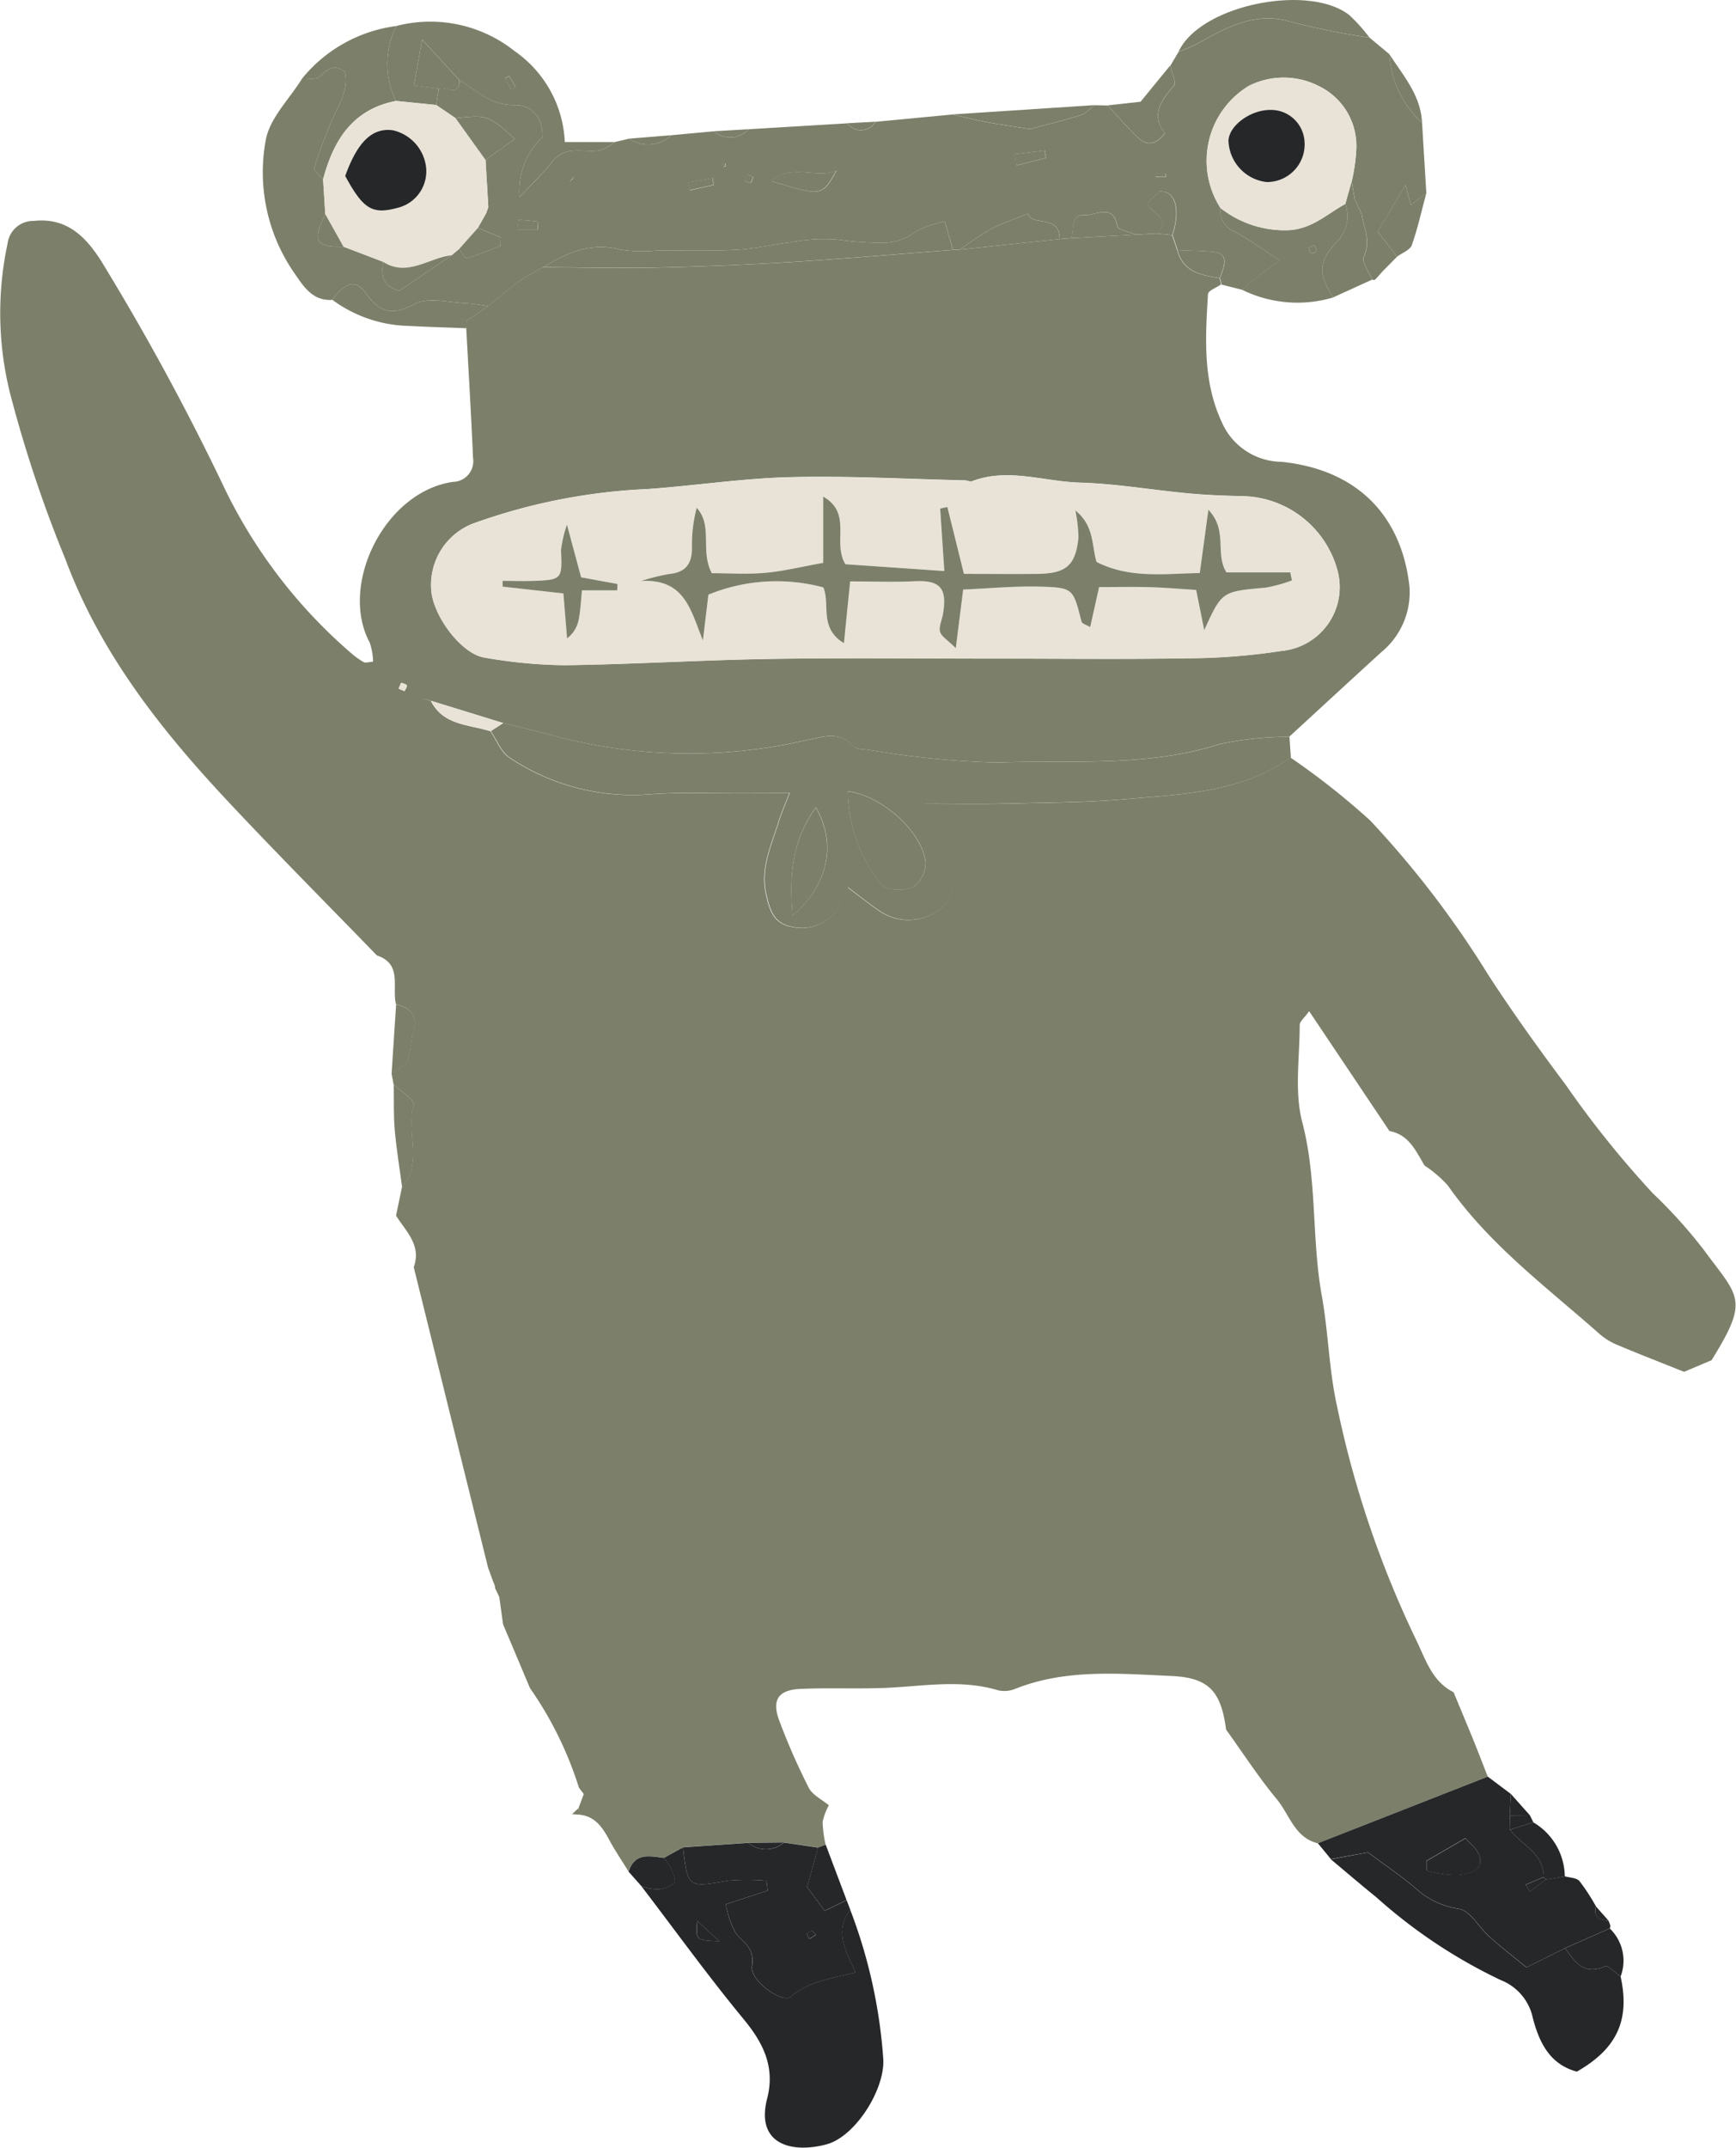 <svg xmlns="http://www.w3.org/2000/svg" xmlns:xlink="http://www.w3.org/1999/xlink" width="102.223" height="126.409" viewBox="0 0 102.223 126.409"><defs><clipPath id="a"><rect width="102.223" height="126.409" fill="none"/></clipPath></defs><g transform="translate(0 0)"><g transform="translate(0 0)"><g clip-path="url(#a)"><g transform="translate(0 0)"><path d="M506.815,299.388c.383.922.771,1.841,1.146,2.766.3.731.578,1.466.866,2.2l-10.009,3.924c-1.365-.332-1.661-1.689-2.411-2.592-1.08-1.3-2-2.731-2.988-4.1-.3-2.28-1.031-3.059-3.242-3.157-3.08-.137-6.185-.427-9.168.755a1.674,1.674,0,0,1-1.014.089c-2.245-.677-4.5-.219-6.755-.137-1.631.059-3.269-.018-4.9.056-1.295.059-1.687.656-1.229,1.871a38.386,38.386,0,0,0,1.733,3.944c.222.433.78.694,1.185,1.034a3.427,3.427,0,0,0-.367.978,6.858,6.858,0,0,0,.174,1.336l-.45.171-2.008-.3-2.1.021-3.843.262-1.126.624c-.838-.1-1.723-.327-2.069.816-.384-.624-.8-1.231-1.145-1.875-.4-.745-.845-1.4-1.784-1.484a1.072,1.072,0,0,0-.02-.391q.151-.408.307-.818l-.287-.379a21.4,21.4,0,0,0-2.88-5.855q-.792-1.88-1.586-3.758l-.224-1.612q-.119-.248-.239-.5a.886.886,0,0,0-.1-.347q-.162-.44-.321-.879-2.19-8.843-4.376-17.686c.469-1.292-.462-2.1-1.043-3.031q.175-.84.35-1.679c1.256-1.458.235-3.262.683-4.864.074-.263-.761-.78-1.176-1.18l-.125-.652c.325-.252.782-.44.943-.772a14.793,14.793,0,0,0,.283-1.486c.349-.993.038-1.569-.962-1.814-.247-1.006.394-2.36-1.124-2.869-2.968-3.063-5.981-6.085-8.893-9.2-3.914-4.189-7.428-8.677-9.452-14.133a75.529,75.529,0,0,1-3.1-9.171,19.54,19.54,0,0,1-.3-9.4,1.52,1.52,0,0,1,1.534-1.327c1.972-.217,3.088.952,4,2.395a146.992,146.992,0,0,1,7.089,13.022,30.058,30.058,0,0,0,7.685,10.088,4.154,4.154,0,0,0,.675.468c.1.053.258-.009.538-.031a3.715,3.715,0,0,0-.2-1.13c-1.816-3.382.877-8.882,4.914-9.454a1.214,1.214,0,0,0,1.187-1.239,1.236,1.236,0,0,0-.016-.173c-.082-1.992-.2-3.982-.307-5.973-.029-.551-.062-1.1-.092-1.652.011-.152.025-.3.038-.45l.009,0,1.222-.849c.63-.505,1.243-1.034,1.9-1.507a14.485,14.485,0,0,1,1.353-.789c2.2.013,4.4.071,6.592.024q3.929-.082,7.854-.317c3.229-.2,6.453-.478,9.679-.724l.414-.022,5.867-.617.708-.056,3.793-.207,1.245-.068.889.095q.152.444.3.886c.341,1.283,1.4,1.479,2.484,1.645a.869.869,0,0,1,.089.379c-.265.187-.746.361-.758.563-.155,2.541-.316,5.088.8,7.511a3.882,3.882,0,0,0,3.538,2.36c4.6.483,7.094,3.319,7.528,7.374a4.552,4.552,0,0,1-1.638,3.811c-1.824,1.66-3.633,3.335-5.449,5a19.422,19.422,0,0,0-4.081.425c-4.314,1.381-8.761.927-13.148,1.09a52.836,52.836,0,0,1-7.612-.759c-.269-.029-.629-.02-.785-.184-.913-.956-1.784-.572-2.934-.345a30.878,30.878,0,0,1-14.526-.23c-1.062-.3-2.138-.541-3.208-.809l-4.243-1.306-.546-.146.541.152c.734,1.449,2.237,1.385,3.507,1.785.367.531.619,1.239,1.119,1.56a13.034,13.034,0,0,0,8.235,2.158c1.371-.108,2.754-.076,4.134-.089,1.327-.013,2.655,0,4.118,0-.271.711-.493,1.21-.652,1.728-.424,1.373-1.074,2.7-.734,4.219.2.907.421,1.754,1.537,1.943a2.53,2.53,0,0,0,2.7-1.093,10.962,10.962,0,0,0,.579-1.229c.679.506,1.265.978,1.887,1.4a3,3,0,0,0,3.5-.1c1.008-.662.9-1.839.7-2.844a10.64,10.64,0,0,0-.962-2.263c-.181-.394-.4-.768-.592-1.121,1.64,0,3.139.029,4.638-.007,2.412-.057,4.831-.056,7.23-.266,3.344-.29,6.766-.389,9.674-2.449a43.926,43.926,0,0,1,4.689,3.7,56.867,56.867,0,0,1,6.9,9c1.455,2.253,3.029,4.438,4.634,6.585a58.311,58.311,0,0,0,5.114,6.363,29.173,29.173,0,0,1,2.972,3.29c2.082,2.841,2.748,2.9.489,6.535-.606.257-1.213.512-1.62.685-1.392-.558-2.655-1.048-3.906-1.574a3.819,3.819,0,0,1-1.049-.635c-3.13-2.771-6.518-5.274-8.956-8.761a7.131,7.131,0,0,0-1.371-1.173c-.513-.853-.918-1.82-2.066-2.03L498.31,259.3c-.277.394-.555.6-.556.816,0,1.916-.32,3.927.152,5.727.885,3.373.54,6.827,1.148,10.2.39,2.154.422,4.382.9,6.515a59.635,59.635,0,0,0,4.633,13.7c.574,1.155.935,2.485,2.233,3.13M479.94,238.552v-.009c3.736,0,7.471.046,11.207-.018a37.465,37.465,0,0,0,5.548-.434,3.769,3.769,0,0,0,3.264-4.809,5.916,5.916,0,0,0-5.711-4.3c-1.032-.027-2.067-.068-3.094-.165-2.119-.2-4.232-.569-6.354-.63s-4.221-.888-6.343-.081c-.114.043-.27-.047-.407-.051-3.422-.078-6.848-.273-10.267-.189-2.809.067-5.608.5-8.416.7a34.749,34.749,0,0,0-10.286,2.03,3.868,3.868,0,0,0-2.466,3.877c.085,1.536,1.776,3.8,3.133,4.009a28.961,28.961,0,0,0,4.715.451c4.066-.054,8.129-.308,12.2-.372,4.426-.07,8.854-.016,13.281-.016m-35.248,1.766.348.152c.05-.114.165-.258.132-.339s-.213-.109-.329-.16c-.05.114-.1.228-.152.346" transform="translate(-421.222 -199.783)" fill="#7c806a"/><path d="M506.524,200.325l-1.246.068c-.379-.16-1.049-.266-1.09-.489-.254-1.389-1.29-.62-1.9-.668-.839-.066-.661.818-.8,1.363l-.708.057c.034-1.47-1.6-.718-1.868-1.493-.823.335-1.531.559-2.174.9a21.193,21.193,0,0,0-1.825,1.208l-.414.022c-.154-.538-.31-1.074-.478-1.663a6.478,6.478,0,0,0-1.631.531,3.325,3.325,0,0,1-2.346.713,18.043,18.043,0,0,1-2.267-.179,10.174,10.174,0,0,0-2.788.149c-1.066.119-2.118.382-3.186.439-1.576.083-3.159.044-4.74.047a8.59,8.59,0,0,1-2.162-.054c-1.726-.464-3.13.2-4.527,1.036a15.028,15.028,0,0,0-1.353.788c-.652.474-1.265,1-1.9,1.507a11.252,11.252,0,0,0-1.214-.165c-1.049-.033-2.294-.394-3.107.041-1.359.725-2.066.483-2.891-.66-.59-.813-1.2-.628-1.957.413-1.169.088-1.721-.83-2.232-1.571a10.4,10.4,0,0,1-1.69-7.817c.223-1.3,1.4-2.43,2.141-3.637.348-.027.815.08,1.024-.106.436-.389.777-.786,1.487-.31.258,1.028-.315,1.9-.724,2.817a25.914,25.914,0,0,0-1.071,2.86c-.048.154.337.442.524.669l.128,2.048c-.776,1.59-.567,1.963,1.074,1.916l2.318.883c-.043.669-.174,1.377.963,1.718l3.089-2.1.443-.373c.139.194.333.577.408.555.685-.2,1.349-.476,2.019-.728l.013-.5L466.52,200c.162-.283.322-.565.484-.847.045-.127.091-.252.135-.379L466.975,196l1.727-1.238c-1.588-1.418-1.588-1.418-3.493-1.223q-.569-.386-1.14-.772l.152-.955c.4-.2,1.172.538,1.228-.5,1.014.6,1.841,1.487,3.224,1.456.91-.022,1.672.6,1.653,1.886a4.367,4.367,0,0,0-1.347,3.535c.713-.763,1.371-1.369,1.908-2.068.8-1.034,1.9-.511,2.863-.693a2.945,2.945,0,0,0,.832-.481l.856-.2a1.948,1.948,0,0,0,2.465-.2l2.51-.233a1.475,1.475,0,0,0,2.05-.121l5.821-.349a.989.989,0,0,0,1.657-.089l4.532-.43c.7.157,1.392.335,2.095.466.835.155,1.673.268,2.471.394.991-.267,2.02-.519,3.03-.837.279-.089.5-.376.744-.569l.8.016c.6.645,1.17,1.325,1.815,1.924.446.414.974.46,1.555-.289-.819-1.016-.289-1.888.519-2.777.168-.187-.124-.793-.2-1.206l.476-.8c.368-.16.752-.293,1.1-.486,1.733-.951,3.409-1.934,5.565-1.277a44.719,44.719,0,0,0,4.586.918l1.166.971a5.971,5.971,0,0,0,1.927,4.041q.124,2.072.251,4.144l-.914.694c-.1-.387-.177-.672-.31-1.181l-1.638,2.752c.455.584.8,1.027,1.14,1.471l-.818.826-.417.465-.1.083-.131-.017c-.179-.458-.633-1.044-.489-1.349.431-.918,0-1.693-.132-2.521q-.2-.427-.4-.856l-.185-1.051a10.8,10.8,0,0,0,.268-1.835,3.912,3.912,0,0,0-2.145-3.757,4.562,4.562,0,0,0-4.185-.038,5.152,5.152,0,0,0-1.73,7.078l.066.107a1.34,1.34,0,0,0,.882,1.417c.806.437,1.55.984,2.6,1.661-.61.46-1,.745-1.379,1.045-.283.222-.551.461-.826.692l-1.229-.309a.883.883,0,0,0-.09-.379c.474-1.1.361-1.485-.483-1.553-.664-.053-1.333-.064-2-.093l-.3-.886c.493-1.5.178-2.67-.8-2.56l-.67.7c.171.6,1.505.849.577,1.763m-34.46-3.218c-.055.061-.107.123-.162.185l.183-.166c.028-.062.056-.123.084-.184l-.1.165m15.567-.481c-1.2.512-2.614-.444-3.842.619,2.984.908,2.984.908,3.842-.619m10.5-.965.09.666,1.744-.449c-.027-.143-.053-.285-.08-.429l-1.754.211m-28.092,4.424c.007-.152.017-.3.025-.452-.387-.041-.775-.091-1.163-.1a4.707,4.707,0,0,0-.071.551Zm10.343-2.611c-.01-.134-.018-.269-.027-.4l-1.469.257c.033.152.065.3.1.458l1.4-.311m2.339-.467c-.118-.049-.259-.163-.341-.129s-.114.213-.166.329c.118.048.258.162.341.128s.114-.212.165-.328m24.3-.014.005-.169-.613-.028c0,.066,0,.132,0,.2Zm-26.062-.586c.05-.014.14-.027.141-.045a.537.537,0,0,0-.042-.176c-.049.015-.142.027-.143.045a.608.608,0,0,0,.044.175" transform="translate(-438.384 -186.586)" fill="#7c806a"/><path d="M482.9,275.143c1.07.268,2.146.51,3.208.809a30.86,30.86,0,0,0,14.526.23c1.149-.228,2.022-.611,2.934.346.156.163.515.154.784.184a52.871,52.871,0,0,0,7.612.758c4.386-.161,8.834.292,13.149-1.089a19.437,19.437,0,0,1,4.081-.424q.04.6.083,1.21c-2.907,2.06-6.329,2.159-9.673,2.449-2.4.208-4.819.208-7.229.266-1.5.036-3,.007-4.639.007.19.354.411.728.592,1.121a10.7,10.7,0,0,1,.962,2.264c.2,1,.3,2.18-.7,2.842a3,3,0,0,1-3.5.1c-.622-.417-1.206-.89-1.886-1.4a11.14,11.14,0,0,1-.579,1.227,2.53,2.53,0,0,1-2.7,1.093c-1.118-.19-1.333-1.037-1.538-1.943-.341-1.514.31-2.844.733-4.218.16-.519.381-1.018.652-1.728-1.464,0-2.792-.01-4.119,0-1.378.014-2.761-.019-4.134.089a13.03,13.03,0,0,1-8.236-2.158c-.5-.321-.753-1.03-1.119-1.56l.745-.483m20.274,4.022a9.032,9.032,0,0,0,1.967,5.473c.252.352,1.311.4,1.843.19a1.754,1.754,0,0,0,.778-1.449c-.159-1.79-2.541-3.952-4.589-4.213m-3.243,7.312c2.157-1.836,2.579-4.282,1.372-6.36-1.332,1.839-1.6,3.815-1.372,6.36" transform="translate(-453.265 -232.586)" fill="#7c806a"/><path d="M502.218,415.331l1.127-.622c.28,2.394.3,2.374,2.63,1.966a12.748,12.748,0,0,1,2.287,0q.036.291.069.583l-2.462.8a5.155,5.155,0,0,0,.6,1.732c.5.581,1.094.854.936,1.913-.129.862,1.8,2.212,2.269,1.807,1.072-.926,2.4-1.073,3.834-1.436-.59-1.278-1.274-2.456-.312-3.683a30.423,30.423,0,0,1,1.943,8.785c.1,1.787-1.639,4.548-3.328,5.012-2,.55-4.213.046-3.51-2.69.478-1.858-.223-3.271-1.4-4.692-2.086-2.528-4.006-5.192-6-7.8a3.4,3.4,0,0,0,.948.175,1.689,1.689,0,0,0,.973-.368c.114-.111-.057-.569-.17-.844a3.491,3.491,0,0,0-.445-.641m3.278,4.909-1.3-1.193c-.089,1.138-.089,1.138,1.3,1.193" transform="translate(-463.128 -305.978)" fill="#262729"/><path d="M584.878,409.858l10.009-3.924,1.36,1.021q-.032.631-.066,1.261l.012-.015q-.009.41-.018.822l.026.032c.665.925,2,1.375,1.977,2.788-.352.152-.706.3-1.059.45.082.134.164.266.245.4l.944-.7,1.117-.192c.294.087.692.086.861.281a11.866,11.866,0,0,1,.967,1.482c-.147.624.2.816.736.835a2.3,2.3,0,0,1,.114.3.434.434,0,0,1-.032.166l-2.626,1.161-2.276,1.135c-.641-.528-1.437-1.145-2.187-1.812-.607-.54-1.086-1.479-1.755-1.628a4.829,4.829,0,0,1-2.378-1.035c-.971-.859-2.063-1.582-3.012-2.293l-2.188.395-.772-.94m6.395,1.046c0,.186,0,.371,0,.558a6.3,6.3,0,0,0,1.87.269c.521-.079,1.441-.145,1.281-1.014-.087-.481-.633-.877-.848-1.153l-2.306,1.339" transform="translate(-507.281 -301.364)" fill="#262729"/><path d="M586.505,415.752l2.184-.4c.948.713,2.04,1.434,3.012,2.293a4.816,4.816,0,0,0,2.376,1.035c.671.148,1.148,1.089,1.756,1.628.751.667,1.545,1.284,2.187,1.812l2.278-1.135c.569.816,1.111,1.622,2.351,1.068.181-.081.607.383.916.6.564,2.563-.214,4.255-2.579,5.6-1.6-.436-2.206-1.715-2.586-3.139a3.068,3.068,0,0,0-1.888-2.247,30.674,30.674,0,0,1-7.326-4.875c-.907-.731-1.79-1.491-2.685-2.237" transform="translate(-508.137 -306.318)" fill="#262729"/><path d="M515.9,418.078c-.961,1.228-.277,2.405.313,3.684-1.433.361-2.761.511-3.834,1.435-.469.406-2.4-.945-2.269-1.807.159-1.058-.44-1.331-.936-1.913a5.208,5.208,0,0,1-.607-1.732c.8-.259,1.631-.531,2.465-.8q-.037-.292-.069-.583a12.713,12.713,0,0,0-2.288,0c-2.334.408-2.351.428-2.63-1.966l3.843-.263a1.616,1.616,0,0,0,2.1-.02l2.01.3c-.214.77-.429,1.542-.645,2.328l1.037,1.392c.458-.222.872-.423,1.29-.623.076.192.147.383.221.575m-2.255,1.216c-.1.056-.257.095-.278.171-.025.092.07.214.114.323.127-.081.254-.163.383-.244l-.219-.25" transform="translate(-465.826 -305.663)" fill="#262729"/><path d="M472.352,192.026q-.075.478-.149.955l-2.369-.238a4.978,4.978,0,0,1,.016-4.41,7.97,7.97,0,0,1,6.978,1.483,6.873,6.873,0,0,1,2.947,5.347h2.939a2.933,2.933,0,0,1-.832.481c-.964.183-2.065-.341-2.862.693-.539.7-1.2,1.3-1.908,2.068a4.36,4.36,0,0,1,1.348-3.535c.018-1.29-.746-1.907-1.656-1.886-1.382.032-2.209-.851-3.224-1.456l-2.206-2.4c-.2,1.13-.341,1.9-.487,2.7l1.465.192m4.277.057.252-.141-.376-.664-.239.134q.183.336.364.672" transform="translate(-446.518 -186.802)" fill="#7c806a"/><path d="M574.047,215.759c.274-.232.543-.471.825-.693.379-.3.77-.584,1.379-1.044-1.046-.678-1.79-1.226-2.594-1.661a1.343,1.343,0,0,1-.883-1.418,6.109,6.109,0,0,0,4.115,1.305c1.341-.114,2.191-.97,3.239-1.537a2.094,2.094,0,0,1-.5,2.218c-1.127,1.2-1.073,1.952-.214,3.283a7.371,7.371,0,0,1-5.364-.452m4.4-2.257c-.046-.114-.063-.29-.143-.328s-.222.071-.337.113c.047.114.063.288.146.327s.219-.07.334-.114" transform="translate(-500.911 -198.704)" fill="#7c806a"/><path d="M464.279,188.618a4.979,4.979,0,0,0-.015,4.41c-2.553.493-3.679,2.313-4.291,4.614-.185-.228-.572-.514-.525-.669a26.026,26.026,0,0,1,1.072-2.86c.409-.922.982-1.788.724-2.817-.711-.476-1.051-.079-1.487.31-.207.185-.674.08-1.024.106a8.57,8.57,0,0,1,5.546-3.094" transform="translate(-440.947 -187.086)" fill="#7c806a"/><path d="M578.819,187.6a44.991,44.991,0,0,1-4.585-.919c-2.156-.656-3.831.327-5.565,1.278-.351.192-.734.325-1.1.485,1.266-2.769,7.672-4.043,10.061-2.169a10,10,0,0,1,1.192,1.325" transform="translate(-498.178 -185.387)" fill="#7c806a"/><path d="M462.489,221.593c.754-1.04,1.365-1.227,1.957-.413.826,1.141,1.532,1.385,2.891.66.813-.434,2.057-.073,3.108-.041a11.233,11.233,0,0,1,1.213.165l-1.222.849-.565-.2.556.2c-.013.152-.025.3-.038.45-1.13-.045-2.261-.073-3.39-.137a7.844,7.844,0,0,1-4.509-1.538" transform="translate(-442.923 -203.943)" fill="#7c806a"/><path d="M586.079,214.743c-.86-1.331-.914-2.082.214-3.282a2.093,2.093,0,0,0,.5-2.218q.187-.662.372-1.324.092.526.186,1.052l.4.854c.132.829.563,1.6.131,2.522-.143.305.31.89.49,1.349l-2.3,1.046" transform="translate(-507.577 -197.236)" fill="#7c806a"/><path d="M562.476,193.526c.08.413.372,1.018.2,1.2-.806.889-1.337,1.763-.518,2.778-.581.749-1.109.7-1.555.289-.644-.6-1.213-1.278-1.814-1.925l1.938-.213c.592-.723,1.169-1.428,1.744-2.134" transform="translate(-493.564 -189.667)" fill="#7c806a"/><path d="M547.853,198.441c-.247.2-.464.483-.744.569-1.009.319-2.038.569-3.029.837-.8-.125-1.639-.239-2.472-.394-.7-.131-1.4-.308-2.095-.466l8.34-.546" transform="translate(-483.426 -192.252)" fill="#7c806a"/><path d="M593.459,212.559l-1.141-1.472,1.638-2.752c.134.509.21.793.312,1.182l.913-.695c-.275,1.024-.5,2.064-.853,3.06-.1.291-.569.455-.867.677" transform="translate(-511.194 -197.455)" fill="#7c806a"/><path d="M618.867,427.612c-.312-.212-.735-.676-.917-.6-1.24.554-1.782-.252-2.351-1.066l2.626-1.162a2.629,2.629,0,0,1,.642,2.824" transform="translate(-523.437 -311.278)" fill="#262729"/><path d="M523.778,417.641l-1.289.624-1.036-1.392c.217-.786.431-1.558.644-2.328l.451-.171,1.232,3.268" transform="translate(-473.929 -305.801)" fill="#262729"/><path d="M611.983,414.791l-1.117.193-.131-.157c.023-1.412-1.31-1.863-1.976-2.787l1.369-.43a3.746,3.746,0,0,1,1.854,3.18" transform="translate(-519.841 -304.349)" fill="#262729"/><path d="M501.369,415.92a3.555,3.555,0,0,1,.445.641c.114.273.284.733.17.844a1.7,1.7,0,0,1-.975.369,3.418,3.418,0,0,1-.948-.175l-.763-.861c.347-1.143,1.231-.92,2.069-.816" transform="translate(-462.279 -306.568)" fill="#262729"/><path d="M595.688,196.142a5.969,5.969,0,0,1-1.925-4.04c.815,1.266,1.856,2.422,1.927,4.042" transform="translate(-511.954 -188.918)" fill="#7c806a"/><path d="M501.831,202.176a1.948,1.948,0,0,1-2.466.2l2.466-.2" transform="translate(-462.314 -194.216)" fill="#7c806a"/><path d="M511.911,201.43a1.473,1.473,0,0,1-2.048.12l2.048-.12" transform="translate(-467.835 -193.824)" fill="#7c806a"/><path d="M528.118,200.5a.989.989,0,0,1-1.657.089q.829-.042,1.657-.089" transform="translate(-476.563 -193.337)" fill="#7c806a"/><path d="M608.718,409.348q.032-.63.067-1.261l1.116,1.252-1.183.01" transform="translate(-519.818 -302.496)" fill="#262729"/><path d="M608.716,410.729l1.183-.01.207.417-1.369.43-.026-.032q.009-.411.018-.822Z" transform="translate(-519.815 -303.876)" fill="#262729"/><path d="M620.113,422.873c-.542-.016-.885-.207-.737-.834l.737.834" transform="translate(-525.405 -309.833)" fill="#262729"/><path d="M492.268,410.194l.387-.357a1.078,1.078,0,0,1,.02.39l-.407-.033" transform="translate(-458.582 -303.416)" fill="#7c806a"/><path d="M592.119,219.449l.417-.465-.417.465" transform="translate(-511.09 -203.054)" fill="#7c806a"/><path d="M508.094,255.183c-4.428,0-8.855-.054-13.282.017-4.066.064-8.13.317-12.2.372a28.858,28.858,0,0,1-4.715-.451c-1.357-.207-3.048-2.472-3.133-4.009a3.868,3.868,0,0,1,2.466-3.877,34.776,34.776,0,0,1,10.285-2.03c2.806-.2,5.606-.636,8.416-.7,3.419-.082,6.844.114,10.267.19.137,0,.294.093.407.05,2.124-.807,4.234.022,6.343.082s4.234.43,6.354.63c1.027.1,2.062.138,3.094.165a5.918,5.918,0,0,1,5.712,4.3,3.769,3.769,0,0,1-3.265,4.808,37.208,37.208,0,0,1-5.547.434c-3.735.064-7.471.019-11.206.019Zm-17.008-3.771a10.63,10.63,0,0,1,6.775-.426c.422,1-.276,2.378,1.213,3.282.129-1.281.24-2.39.366-3.634,1.362,0,2.576.047,3.783-.012,1.521-.073,1.957.4,1.675,1.978-.06.337-.247.7-.164,1s.437.477.926.964c.171-1.362.294-2.346.434-3.451,1.6-.067,3.1-.219,4.6-.17,1.888.062,1.879.134,2.369,2.059.032.123.291.19.512.323.177-.8.335-1.5.526-2.357,1.075,0,2.039-.022,3,.006.931.028,1.859.11,2.715.162.177.881.3,1.514.476,2.366,1.045-2.291,1.047-2.272,3.613-2.5a8.673,8.673,0,0,0,1.552-.428c-.034-.158-.066-.316-.1-.473H521.6c-.7-1.128.1-2.46-1.062-3.683-.2,1.454-.341,2.507-.509,3.724-2,.023-4.117.35-6.08-.658-.3-1.014-.127-2.116-1.247-3.03a8.524,8.524,0,0,1,.182,1.6c-.164,1.635-.717,2.113-2.407,2.135-1.436.019-2.871,0-4.337,0-.363-1.465-.669-2.7-.976-3.938l-.424.091c.082,1.225.164,2.449.246,3.679l-5.825-.395c-.79-1.306.436-2.98-1.308-3.982v3.9c-1.239.223-2.308.491-3.392.588s-2.166.021-3.169.021c-.7-1.355.089-2.769-.886-3.85a8.453,8.453,0,0,0-.278,2.375c0,.893-.349,1.423-1.311,1.517a11.545,11.545,0,0,0-1.687.417c2.586-.155,2.92,1.728,3.641,3.5q.161-1.353.322-2.7m-5.37-.251c.007-.127.013-.252.021-.379l-2.142-.391c-.257-.953-.493-1.827-.835-3.1a7.191,7.191,0,0,0-.352,1.509c.079,1.67.051,1.733-1.569,1.8-.623.025-1.246,0-1.868,0v.339c1.185.133,2.369.266,3.579.4.076.93.146,1.788.216,2.644a1.811,1.811,0,0,0,.7-1.182c.1-.525.119-1.062.178-1.645Z" transform="translate(-449.376 -216.414)" fill="#e9e3d7"/><path d="M488.682,215.58c1.4-.831,2.8-1.5,4.527-1.036a8.48,8.48,0,0,0,2.162.054c1.58,0,3.164.038,4.74-.047,1.066-.057,2.119-.32,3.186-.439a10.206,10.206,0,0,1,2.788-.149,17.94,17.94,0,0,0,2.266.179,3.321,3.321,0,0,0,2.346-.713,6.6,6.6,0,0,1,1.633-.531c.168.588.323,1.127.477,1.663-3.226.245-6.449.524-9.678.724q-3.922.24-7.854.317c-2.2.046-4.4-.011-6.593-.024" transform="translate(-456.697 -199.854)" fill="#7c806a"/><path d="M540.437,214.026a21.327,21.327,0,0,1,1.825-1.208c.644-.341,1.351-.567,2.174-.9.265.774,1.9.023,1.868,1.492l-5.868.617" transform="translate(-483.912 -199.338)" fill="#7c806a"/><path d="M470.615,326.066c-.149-1.128-.337-2.251-.435-3.383-.075-.883-.042-1.775-.057-2.663.414.4,1.248.918,1.175,1.182-.448,1.6.574,3.405-.682,4.864" transform="translate(-446.937 -256.186)" fill="#7c806a"/><path d="M554.3,213.247c.137-.545-.04-1.429.8-1.362.613.048,1.649-.721,1.9.668.041.222.712.329,1.091.489l-3.793.205" transform="translate(-491.204 -199.232)" fill="#7c806a"/><path d="M469.858,314.133q.131-2.035.266-4.071c1,.244,1.31.82.962,1.814a14.706,14.706,0,0,1-.284,1.487c-.159.331-.617.519-.942.771" transform="translate(-446.798 -250.949)" fill="#7c806a"/><path d="M567.45,216.433c.667.029,1.336.04,2,.093.843.067.957.449.483,1.553-1.081-.166-2.142-.363-2.484-1.645" transform="translate(-498.117 -201.713)" fill="#7c806a"/><path d="M564.293,211.623c.928-.913-.406-1.164-.577-1.762.266-.277.495-.52.67-.7.973-.109,1.289,1.057.795,2.559-.3-.03-.593-.062-.889-.094" transform="translate(-496.154 -197.884)" fill="#7c806a"/><path d="M479.013,273.694l-.745.483c-1.268-.4-2.773-.336-3.508-1.785l.006-.005,4.247,1.307" transform="translate(-449.376 -231.137)" fill="#e9e3d7"/><path d="M516.245,414.109a1.617,1.617,0,0,1-2.1.021l2.1-.021" transform="translate(-470.087 -305.663)" fill="#262729"/><path d="M470.72,270.492l.152-.346c.114.051.294.076.329.16s-.082.224-.132.339l-.348-.152" transform="translate(-447.251 -229.958)" fill="#e9e3d7"/><path d="M482.171,380.882,481.85,380l.321.879" transform="translate(-453.104 -287.728)" fill="#7c806a"/><path d="M474.16,272.23l-.54-.152.545.146Z" transform="translate(-448.776 -230.974)" fill="#e9e3d7"/><path d="M482.971,383.089c-.079-.166-.159-.33-.239-.5q.12.247.239.5" transform="translate(-453.568 -289.09)" fill="#7c806a"/><path d="M493.411,407.689l-.285-.379.285.379" transform="translate(-459.034 -302.087)" fill="#7c806a"/><path d="M461.348,202.533c.611-2.3,1.738-4.12,4.291-4.614l2.368.239q.569.386,1.141.772.883,1.23,1.765,2.462l.164,2.779-.137.376-.482.848-1.095,1.23c-.148.123-.3.248-.443.372-1.349.146-2.6,1.314-4.054.383l-2.319-.882-1.072-1.916q-.064-1.024-.128-2.048m1.3-.2c1.064,1.956,1.588,2.275,3.077,1.877a2.215,2.215,0,0,0,1.681-2.451,2.535,2.535,0,0,0-1.95-2.118c-1.209-.166-2.082.671-2.806,2.693" transform="translate(-442.323 -191.977)" fill="#e9e3d7"/><path d="M579.609,201.125q-.186.662-.372,1.323c-1.048.567-1.9,1.424-3.238,1.537a6.114,6.114,0,0,1-4.115-1.3,5.152,5.152,0,0,1,1.556-7.117l.107-.067a4.564,4.564,0,0,1,4.185.036,3.914,3.914,0,0,1,2.145,3.758,10.8,10.8,0,0,1-.269,1.835m-5,.033a2.217,2.217,0,0,0,2.225-2.4,1.98,1.98,0,0,0-2.048-1.846c-1.16.008-2.4.932-2.431,1.812a2.534,2.534,0,0,0,2.253,2.435" transform="translate(-500.021 -190.443)" fill="#e9e3d7"/><path d="M479.564,202.413q-.882-1.232-1.766-2.462c1.9-.194,1.9-.194,3.493,1.224-.6.427-1.161.834-1.727,1.237" transform="translate(-450.973 -192.998)" fill="#7c806a"/><path d="M474.085,193.2l-1.467-.19c.146-.8.284-1.573.487-2.7.941,1.021,1.574,1.706,2.206,2.4-.054,1.036-.832.3-1.227.5" transform="translate(-448.249 -187.975)" fill="#7c806a"/><path d="M520.83,206.558c-.858,1.527-.858,1.527-3.842.619,1.228-1.062,2.642-.107,3.842-.619" transform="translate(-471.582 -196.52)" fill="#7c806a"/><path d="M468.74,217.452c1.451.932,2.7-.237,4.053-.382l-3.089,2.1c-1.137-.341-1.007-1.049-.964-1.718" transform="translate(-446.195 -202.048)" fill="#7c806a"/><path d="M478.255,214.919l1.095-1.23,1.346.559-.014.5c-.669.252-1.334.525-2.019.728-.076.022-.269-.36-.408-.555" transform="translate(-451.213 -200.27)" fill="#7c806a"/><path d="M461.136,211.971l1.073,1.917c-1.64.046-1.848-.328-1.073-1.917" transform="translate(-441.983 -199.367)" fill="#7c806a"/><path d="M547.245,204.289l1.752-.211c.026.143.054.285.082.429l-1.745.449-.09-.666" transform="translate(-487.492 -195.216)" fill="#7c806a"/><path d="M486.656,213.243h-1.209a4.592,4.592,0,0,1,.071-.551c.389.009.777.058,1.164.1-.008.152-.018.3-.027.452" transform="translate(-454.995 -199.746)" fill="#7c806a"/><path d="M508.155,207.9l-1.4.31c-.032-.152-.064-.3-.1-.455l1.468-.257c.008.135.017.268.026.4" transform="translate(-466.151 -197.017)" fill="#7c806a"/><path d="M514.182,207.214c-.053.114-.08.294-.166.328s-.228-.08-.341-.128c.053-.114.08-.294.166-.329s.228.08.341.129" transform="translate(-469.839 -196.794)" fill="#7c806a"/><path d="M565.307,207.115H564.7c0-.066,0-.132,0-.2l.613.027-.005.171" transform="translate(-496.669 -196.709)" fill="#7c806a"/><path d="M510.968,205.853a.605.605,0,0,1-.044-.176c0-.017.093-.03.143-.045a.537.537,0,0,1,.042.175c0,.018-.091.03-.141.045" transform="translate(-468.393 -196.034)" fill="#7c806a"/><path d="M589.874,210.991l-.4-.855q.2.427.4.855" transform="translate(-509.697 -198.402)" fill="#7c806a"/><path d="M481.581,211.481l.137-.376-.137.376" transform="translate(-452.962 -198.911)" fill="#7c806a"/><path d="M492.1,207.594l-.182.165.161-.184Z" transform="translate(-458.399 -197.054)" fill="#7c806a"/><path d="M492.26,207.391l.1-.165-.084.185-.021-.02" transform="translate(-458.578 -196.871)" fill="#7c806a"/><path d="M526.489,283.625c2.048.261,4.429,2.423,4.589,4.214a1.756,1.756,0,0,1-.778,1.449c-.531.21-1.593.163-1.844-.19a9.037,9.037,0,0,1-1.966-5.473" transform="translate(-476.577 -237.046)" fill="#7c806a"/><path d="M519.571,292c-.23-2.544.04-4.519,1.372-6.359,1.2,2.077.783,4.522-1.372,6.359" transform="translate(-472.901 -238.104)" fill="#7c806a"/><path d="M509.1,425.053C507.7,425,507.7,425,507.792,423.86l1.305,1.193" transform="translate(-466.729 -310.79)" fill="#262729"/><path d="M598.37,414.931l2.306-1.339c.216.275.761.672.848,1.153.159.87-.76.935-1.281,1.014a6.321,6.321,0,0,1-1.869-.269c0-.187,0-.372,0-.558" transform="translate(-514.377 -305.391)" fill="#262729"/><path d="M611.885,418.553l-.944.7-.244-.4c.353-.152.706-.3,1.058-.45l.13.156" transform="translate(-520.859 -307.917)" fill="#262729"/><path d="M608.724,410.716c0,.274-.011.548-.016.822,0-.274.012-.548.016-.822" transform="translate(-519.813 -303.878)" fill="#262729"/><path d="M521.756,425.042c.073.084.146.166.217.25l-.381.244c-.043-.109-.137-.232-.114-.323.02-.076.179-.114.278-.171" transform="translate(-473.941 -311.412)" fill="#262729"/><path d="M484.325,195.639l-.364-.672.239-.134q.19.332.376.664l-.252.141" transform="translate(-454.214 -190.354)" fill="#7c806a"/><path d="M584.225,216.228c-.114.044-.258.152-.335.114s-.1-.212-.145-.326c.114-.044.258-.152.336-.114s.1.212.144.328" transform="translate(-506.686 -201.43)" fill="#7c806a"/><path d="M478.617,224.969l-.556-.2.565.2-.009,0" transform="translate(-451.111 -206.094)" fill="#7c806a"/><path d="M504.8,252.814q-.161,1.35-.323,2.7c-.721-1.767-1.055-3.65-3.641-3.5a11.741,11.741,0,0,1,1.687-.417c.962-.1,1.306-.625,1.31-1.517a8.489,8.489,0,0,1,.279-2.376c.976,1.082.184,2.495.886,3.85,1,0,2.094.076,3.169-.022s2.153-.365,3.392-.587v-3.9c1.744,1,.519,2.676,1.308,3.982l5.826.4c-.082-1.231-.164-2.455-.246-3.678l.424-.091c.306,1.236.613,2.472.975,3.936,1.465,0,2.9.016,4.336,0,1.691-.022,2.243-.5,2.408-2.135a8.555,8.555,0,0,0-.182-1.6c1.12.914.95,2.016,1.246,3.03,1.964,1.008,4.081.681,6.08.658.166-1.218.31-2.271.508-3.725,1.166,1.223.368,2.554,1.062,3.683h3.758q.05.236.1.473a8.632,8.632,0,0,1-1.552.427c-2.567.228-2.568.208-3.612,2.5-.172-.853-.3-1.485-.477-2.366-.854-.053-1.782-.134-2.714-.162-.962-.029-1.924-.006-3-.006-.19.853-.349,1.56-.526,2.357-.219-.133-.479-.2-.51-.323-.49-1.925-.481-2-2.369-2.058-1.495-.048-3,.1-4.6.169-.139,1.107-.263,2.09-.434,3.451-.489-.487-.847-.686-.927-.963-.084-.293.1-.661.163-1,.281-1.577-.154-2.051-1.674-1.977-1.209.059-2.422.011-3.783.011-.126,1.245-.238,2.354-.366,3.634-1.489-.9-.79-2.283-1.214-3.282a10.625,10.625,0,0,0-6.77.426" transform="translate(-463.086 -217.816)" fill="#7c806a"/><path d="M490.389,254.382h-2.071c-.059.582-.082,1.12-.178,1.645a1.813,1.813,0,0,1-.7,1.182c-.07-.857-.139-1.715-.216-2.645l-3.579-.4v-.339c.622,0,1.246.021,1.868,0,1.62-.063,1.648-.125,1.569-1.8a7.155,7.155,0,0,1,.352-1.509c.341,1.269.577,2.144.835,3.1l2.142.392c-.007.127-.013.252-.021.379" transform="translate(-454.048 -219.635)" fill="#7c806a"/><path d="M464.092,204.229c.725-2.019,1.6-2.857,2.807-2.693a2.535,2.535,0,0,1,1.95,2.118,2.215,2.215,0,0,1-1.679,2.451c-1.489.4-2.013.079-3.077-1.878" transform="translate(-443.766 -193.869)" fill="#262729"/><path d="M576.04,203.279a2.534,2.534,0,0,1-2.253-2.435c.031-.88,1.271-1.8,2.431-1.812a1.98,1.98,0,0,1,2.048,1.846,2.217,2.217,0,0,1-2.225,2.4" transform="translate(-501.45 -192.562)" fill="#262729"/></g></g></g></g></svg>